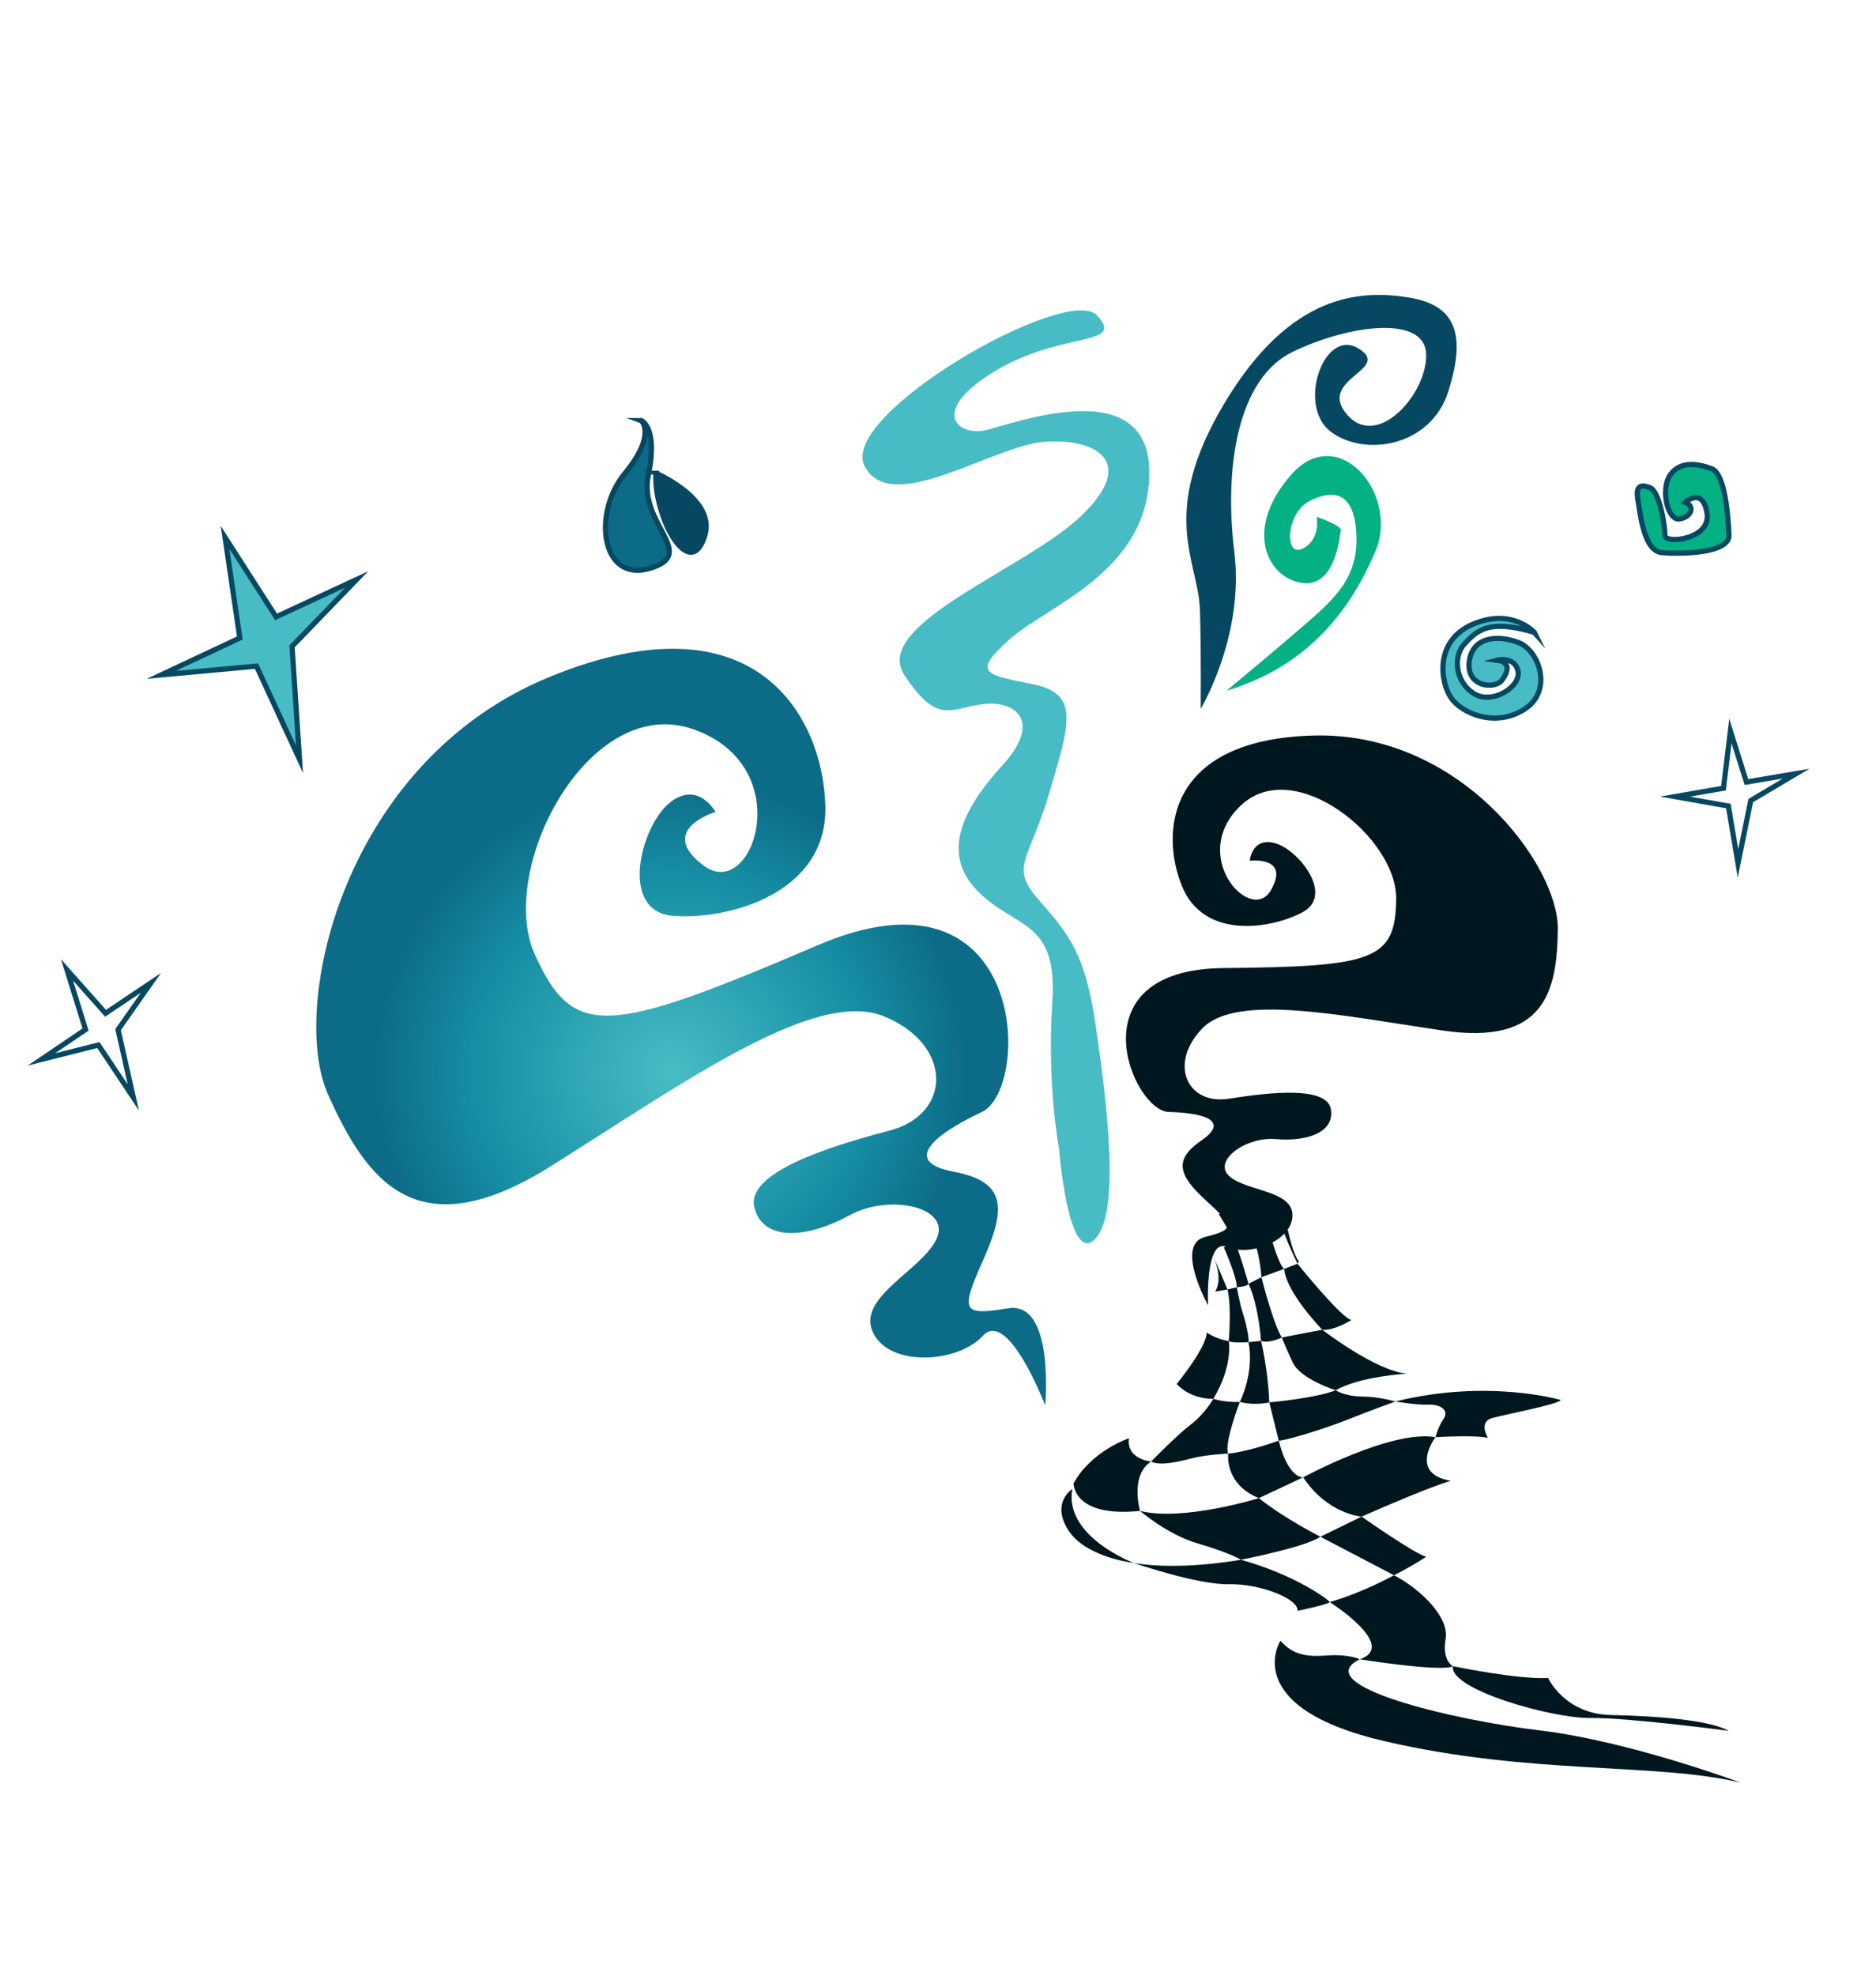 <?xml version="1.0" encoding="UTF-8"?><svg id="Color1" xmlns="http://www.w3.org/2000/svg" xmlns:xlink="http://www.w3.org/1999/xlink" viewBox="0 0 1080 1137"><defs><style>.cls-1{fill:none;stroke:#064862;stroke-miterlimit:10;stroke-width:3px;}.cls-2{fill:#011720;}.cls-3{fill:#03b184;}.cls-4{fill:#064862;}.cls-5{fill:#0c6b86;}.cls-6{fill:#48bcc4;}.cls-7{fill:url(#Degradado_sin_nombre_34);}</style><radialGradient id="Degradado_sin_nombre_34" cx="412.65" cy="519.72" fx="412.65" fy="519.72" r="218.73" gradientTransform="translate(-144.78 219.08) rotate(-14.71)" gradientUnits="userSpaceOnUse"><stop offset="0" stop-color="#48bdc5"/><stop offset=".52" stop-color="#168ea3"/><stop offset=".78" stop-color="#0c6b87"/><stop offset=".99" stop-color="#0c6b87"/></radialGradient></defs><path class="cls-6" d="m883.57,364.3s-12.75-14.3-35.27-4.71c-22.52,9.59-18.64,33.46-12.75,42.23,5.9,8.77,25,17.58,42.09,6.9,17.09-10.68,8.65-33.77-2.72-38.36s-26.78-4.19-28.76,10.6c-1.97,14.79,14.71,16.4,18.83,10.81,4.13-5.59,4.47-10.46-2.78-11.43,0,0,10.03-2.58,12,6.24,1.97,8.83-14.86,19.79-25.6,12.83-10.75-6.96-11.87-21.55-5.09-28.64,6.78-7.08,13.3-14.51,40.04-6.49Z"/><path class="cls-7" d="m601.7,808.64s5.56-60.21-21.33-55.83c-26.89,4.39-27.55,1.89-14.12-28.34,13.43-30.23,12.32-44.63-17.2-50.24-29.51-5.6-12.59-20.83,16.13-34.33,28.73-13.5,26.83-147.88-94.42-96.01-121.25,51.87-140.65,54.29-162.84,5.36-22.19-48.92,31.12-151.05,91.52-129.52,60.4,21.53,34.06,99.22,5.94,78.56-28.13-20.66,6.53-31.09,6.53-31.09,0,0-10.24-18.68-26.69-5.01-16.44,13.66-29.03,62.37,2.33,64.82,31.36,2.45,88.82-12.64,87.6-63.06-1.22-50.42-39.05-123.29-158.46-74.57-119.41,48.71-150.32,190.36-127.8,240.54,22.52,50.17,51.49,89.3,128.3,41.09,76.81-48.21,151.99-102.35,191.65-86.21,39.66,16.13,39.51,56.24,3.28,65.75-36.23,9.51-83.04,24.47-77.8,44.46,5.25,19.99,31.22,17.18,54.56,4.37,23.35-12.81,58.84-4.77,50.28,13.51-8.56,18.27-45.97,33.44-36.65,53.69,9.32,20.25,48.77,17.91,63.31,2.07,14.54-15.84,35.87,39.99,35.87,39.99Z"/><path class="cls-2" d="m695.47,751.11s-19.27-34.79-1.92-39.26c17.35-4.47,17.09-6.15,1.01-20.8-16.08-14.65-19.22-23.62-2.93-34.8,16.29-11.18,2.07-15.88-18.8-16.41-20.87-.53-55.27-81.96,31.47-82.79,86.74-.84,99.06-4.51,99.48-39.84.42-35.33-58.69-82.74-89.37-53.79-30.68,28.94,5.73,68.76,17.2,48.88,11.47-19.88-12.15-17-12.15-17,0,0,1.23-13.96,14.75-10.08,13.52,3.88,33.98,29.88,15.74,39.65-18.24,9.77-56.83,15.88-69.43-14.81-12.6-30.69-9.09-84.57,75.7-86.82,84.8-2.25,140.88,74.88,140.59,111.05-.29,36.17-7.39,67.4-66.4,58.68s-118.6-21.43-138.22-1.23c-19.62,20.21-8.92,44.32,15.41,40.46,24.33-3.85,56.48-7.23,58.61,6.2s-14.26,18.6-31.7,17.06c-17.45-1.54-36.69,12.69-26.71,21.43,9.99,8.74,36.53,7.98,36.27,22.64-.26,14.66-24.63,23.68-37.58,17.99-12.94-5.69-11.02,33.57-11.02,33.57Z"/><polygon class="cls-6" points="138.38 367.54 129.87 309.68 159.23 355.39 205.66 333.85 168.43 372.35 172.73 437.31 147.97 383.71 93.15 388.76 138.38 367.54"/><polygon class="cls-1" points="49.26 592.42 38.58 558.12 60.76 583.06 86.88 565.57 67.96 592.48 76.75 631.49 56.62 601.33 23.84 609.61 49.26 592.42"/><polygon class="cls-1" points="992.2 453.54 996.18 420.64 1005.41 450.01 1034 445.17 1007.9 460.65 1000.55 496.8 995.02 463.81 964.3 458.38 992.2 453.54"/><path class="cls-3" d="m943.23,287.91c1.39,8.32,3.42,29.61,13.82,30.51,10.41.9,39.11.63,38.6-10.14-.51-10.76-2.13-35.25-10.02-38.16-7.89-2.9-17.79-4.66-23.66,3.42-5.87,8.08-1.73,26.61,5.24,25.5,6.97-1.1,8.94-7.43,3.3-9.58,0,0,9.95-9.15,12.51,6.16,2.57,15.31-24.33,18.01-24.22,12.9.11-5.11-3.03-25.36-8.67-27.51-5.65-2.15-8.19-.76-6.91,6.9Z"/><path class="cls-6" d="m609.65,660.72s5.23,67.61,20.56,52.43c15.33-15.18,6.71-80.64.63-122.7-6.08-42.07-15.6-52.94-32.73-72.52-17.14-19.58-5.81-21.81,5.93-61.54,11.74-39.73,17.8-57.11-9.21-62.65-27.01-5.54-35.9-6-13.74-25.76,22.17-19.76,80.82-39.08,80.55-96.46-.28-57.39-78.06-27.74-94.02-24.02-15.96,3.72-33.45-10.42,4.98-33.82,38.44-23.39,76.06-14.06,58.84-32.28-17.23-18.22-149,57.19-133.7,86.8,15.3,29.61,74.52-12.42,104.48-14.07,29.95-1.65,52.25,12.13,20.16,42.77-32.09,30.65-120.93,62.29-101.71,91.57,19.22,29.28,26.75,18.86,45.33,16.68,18.58-2.18,34.18,9.79,11.34,34.9-22.84,25.11-36.17,50.86-14.41,72.8,21.76,21.94,46.06,16.04,42.89,63.64-3.17,47.6,3.83,84.23,3.83,84.23Z"/><path class="cls-4" d="m691.3,407.77s25.23-41.98,19.3-90.08c-5.93-48.09,1.58-99.84,33.7-115.29,32.11-15.46,75.67-21.31,76.71,1.11,1.04,22.42-27.87,55.67-45.54,35.05-17.67-20.62,26.56-25.91,6.6-38.05-19.97-12.14-35.62,33.12-15.97,47.89,19.64,14.77,57.62,8.57,67.66-23.09s5.33-49.54-22.44-54.07c-27.78-4.53-68.35-2.98-106.5,60.92-38.16,63.9-14.87,90.52-14.02,118.97.85,28.44.31,56.45.5,56.63Z"/><path class="cls-3" d="m706.13,397.41s27.92-23.12,45.71-38.55c17.79-15.44,30.19-27.33,29-51.62-1.19-24.3-13.25-25.93-26.91-18.98-13.66,6.95-14.72,32.7-4.09,27.48,10.63-5.22,8.2-18.36,8.2-18.36,0,0,14.49,5.07,13.87,7.69-.62,2.62-2.83,33.95-23.09,30.25-20.26-3.7-32.42-31.78-5.37-62.3,27.04-30.52,62.13,11.28,48.49,43.85-13.63,32.57-37.81,66.21-85.81,80.55Z"/><path class="cls-2" d="m698.27,722.24s6.32,13.17,1.28,20.96l7.09-1.23s-6.42-15.3-8.37-19.74Z"/><path class="cls-2" d="m704.55,717.78s7.73,17.36,7.42,22.93c0,0,6.44-.43,6.79-2,0,0-5.78-20.33-8.03-23.89l-6.19,2.96Z"/><path class="cls-2" d="m710.74,714.82l9.06-4.78s-6.89-10.69-12.57-13.38l-5.56,2.03s6.77,10.68,9.07,16.13Z"/><path class="cls-2" d="m719.8,710.04l9.64-6.3s5.84,23.16,9.82,26.41l-13.05,4.75s-1.17-17.81-6.4-24.86Z"/><path class="cls-2" d="m729.44,703.74s-6.61-13.47-6.88-15.41l-.18-3.92,13.72,14.72-6.66,4.6Z"/><path class="cls-2" d="m736.1,699.14l2.97-3s3.64,22.79,8.64,29.79l-.75,1.25s-10.27-21.32-10.87-28.04Z"/><path class="cls-2" d="m706.64,741.98l5.34-1.27s1.95,10.15,3.22,13.92,4.08,14.27,3.55,17.68c0,0-9.55.68-11.36-.67,0,0,1.73-20.29-.75-29.66Z"/><path class="cls-2" d="m718.77,738.71l7.43-3.81s6.55,26.3,11.72,34.7c0,0-6.91,3.58-11.96,1.98,0,0-1.2-19.77-7.19-32.87Z"/><path class="cls-2" d="m761.24,765.16s-20.65-21.08-21.98-35.01l7.72-2.97s25.35,31.54,31.04,32.35c0,0-10.13,6.42-16.77,5.63Z"/><path class="cls-2" d="m737.92,769.6l23.32-4.44s30.39,23.57,48.7,25.29c0,0-26.74,1.43-41.01,9.53,0,0-20.19-6.38-24.64-15.84s-6.37-14.55-6.37-14.55Z"/><path class="cls-2" d="m730.71,806.95s-7.94,2.05-16.96-.24c0,0,8.54-16.68,5-34.4l7.21-.73s4.07,16.42,4.75,35.37Z"/><path class="cls-2" d="m698.51,804.9s-12.38.74-21.12-8.51c0,0,17.31-21.05,17.28-29.62,0,0,6.07,4.08,12.71,4.86,0,0,2.73,14.02-8.87,33.26Z"/><path class="cls-2" d="m698.51,804.9s5.92,2.1,15.24,1.81c0,0-9.23,23.96-6.67,29.71,0,0-12.23.5-20.59,2.64-8.35,2.14-18.53,4.56-23.82,1.96,0,0,14.67-15.1,22.82-21.29,8.14-6.19,13.02-14.84,13.02-14.84Z"/><path class="cls-2" d="m730.71,806.95s26.24-2.28,38.22-6.96c0,0,5.26,3.5,15.2,3.59s19.19,2.87,19.19,2.87c0,0-14.53,5.2-27.85,10.55-13.32,5.35-36.62,12.31-39.3,11.96l-5.45-22.01Z"/><path class="cls-2" d="m662.68,841.02s-14.5-1.37-12.73-13.43c0,0-21.58,7.14-31.91,25.97,0,0-.45,19.82,38.27,15.85,0,0-5.96-20.58,6.37-28.38Z"/><path class="cls-2" d="m707.09,836.41s-2.36,17.65,17.65,25.63l25.48-11.95s-8.6.86-14.05-21.14c0,0-17.18,6.37-29.08,7.46Z"/><path class="cls-2" d="m724.74,862.04s-43.74,13.58-68.43,7.36c0,0,15.61,13.64,33.54,18.83,17.93,5.2,24.54,9.27,24.54,9.27,0,0,37.09-7.18,45.74-13.23,0,0-21.22-10.79-35.38-22.23Z"/><path class="cls-2" d="m714.38,897.5s-35.26,6.54-61.83,1.81c0,0,36.73,12.65,54.67,12.27s40.23,8.15,39.79,15.33c0,0,18.78-3.91,18.44-5.09s-19.89-15.68-51.08-24.32Z"/><path class="cls-2" d="m652.56,899.31s-40.19-15.26-35.25-42.49c0,0-12.38,7.68-2.39,23.54,10,15.86,37.64,18.95,37.64,18.95Z"/><path class="cls-2" d="m802.5,906.43l-42.38-22.16,23.75-11.59s30.36,21.34,37.18,23.12c0,0-8.08,5.4-18.54,10.62Z"/><path class="cls-2" d="m802.5,906.43s-18.6,10.31-37.04,15.4c0,0,39.92,25.23,17.32,32.97,0,0,47.7,7.54,53.68,3.94,0,0-6.41-2.85-4.22-15.75,2.19-12.9-15.3-29.14-29.73-36.56Z"/><path class="cls-2" d="m782.78,954.79s-6.06-3.12-18.72-2.2c-12.66.92-19.75-.56-26.95-8.46,0,0-24.24,38.27,60.12,57.82,84.36,19.55,156.01,12.16,204.87,23.82,0,0-64.06-23.9-115.32-30.01-51.26-6.1-134.05-26.1-104-40.97Z"/><path class="cls-2" d="m836.46,958.74s37.37,7.8,54.76,6.77c0,0,9.42,20.79,36.21,21.34s56.36,2.84,67.87,9.12c0,0-58.19-7.71-79.88-7.41-21.69.3-81.38-16.39-78.96-29.82Z"/><path class="cls-2" d="m783.87,872.68s-19.57-1.34-33.65-22.59c0,0,50.94-27.64,76.17-23.12,0,0-15.79,20.87,8.86,25.14,0,0-8.89,1.91-51.38,20.57Z"/><path class="cls-2" d="m803.32,806.44s11.87,2.08,19.21,1.84c7.34-.23,11.7,3.58,8.53,8.15-3.16,4.57-4.67,10.54-4.67,10.54,0,0,23.94-1.41,30.23.47,0,0-5.81-9.28,2.58-11.51,8.39-2.24,38.34-7.97,39.34-10.33,0,0-41.63-12.4-95.23.83Z"/><path class="cls-5" d="m369.48,242.46s9.1,7.88-9.55,30.55c-18.64,22.67-13.63,62.84,14.56,54.42,28.2-8.42-6.78-25.32-.97-53.37,5.81-28.04-4.05-31.6-4.05-31.6Z"/><path class="cls-4" d="m378.05,272.78s34.11,14.62,28.13,35.32c-5.98,20.69-18.56,5.7-24.1-10.49-5.54-16.19-4.03-24.83-4.03-24.83Z"/><path class="cls-1" d="m883.27,363.87s-12.75-14.3-35.27-4.71c-22.52,9.59-18.64,33.46-12.75,42.23,5.9,8.77,25,17.58,42.09,6.9,17.09-10.68,8.65-33.77-2.72-38.36-11.37-4.59-26.78-4.19-28.76,10.6-1.97,14.79,14.71,16.4,18.83,10.81,4.13-5.59,4.47-10.46-2.78-11.43,0,0,10.03-2.58,12,6.24,1.97,8.83-14.86,19.79-25.6,12.83-10.75-6.96-11.87-21.55-5.09-28.64,6.78-7.08,13.3-14.51,40.04-6.49Z"/><polygon class="cls-1" points="138.07 367.11 129.56 309.25 158.92 354.96 205.35 333.42 168.12 371.92 172.42 436.88 147.66 383.29 92.84 388.33 138.07 367.11"/><path class="cls-1" d="m942.92,287.48c1.39,8.32,3.42,29.61,13.82,30.51,10.41.9,39.11.63,38.6-10.14-.51-10.76-2.13-35.25-10.02-38.16-7.89-2.9-17.79-4.66-23.66,3.42-5.87,8.08-1.73,26.61,5.24,25.5,6.97-1.1,8.94-7.43,3.3-9.58,0,0,9.95-9.15,12.51,6.16,2.57,15.31-24.33,18.01-24.22,12.9.11-5.11-3.03-25.36-8.67-27.51-5.65-2.15-8.19-.76-6.91,6.9Z"/><path class="cls-1" d="m369.17,242.03s9.1,7.88-9.55,30.55c-18.64,22.67-13.63,62.84,14.56,54.42,28.2-8.42-6.78-25.32-.97-53.37,5.81-28.04-4.05-31.6-4.05-31.6Z"/><path class="cls-1" d="m377.74,272.35s34.11,14.62,28.13,35.32c-5.98,20.69-18.56,5.7-24.1-10.49-5.54-16.19-4.03-24.83-4.03-24.83Z"/></svg>